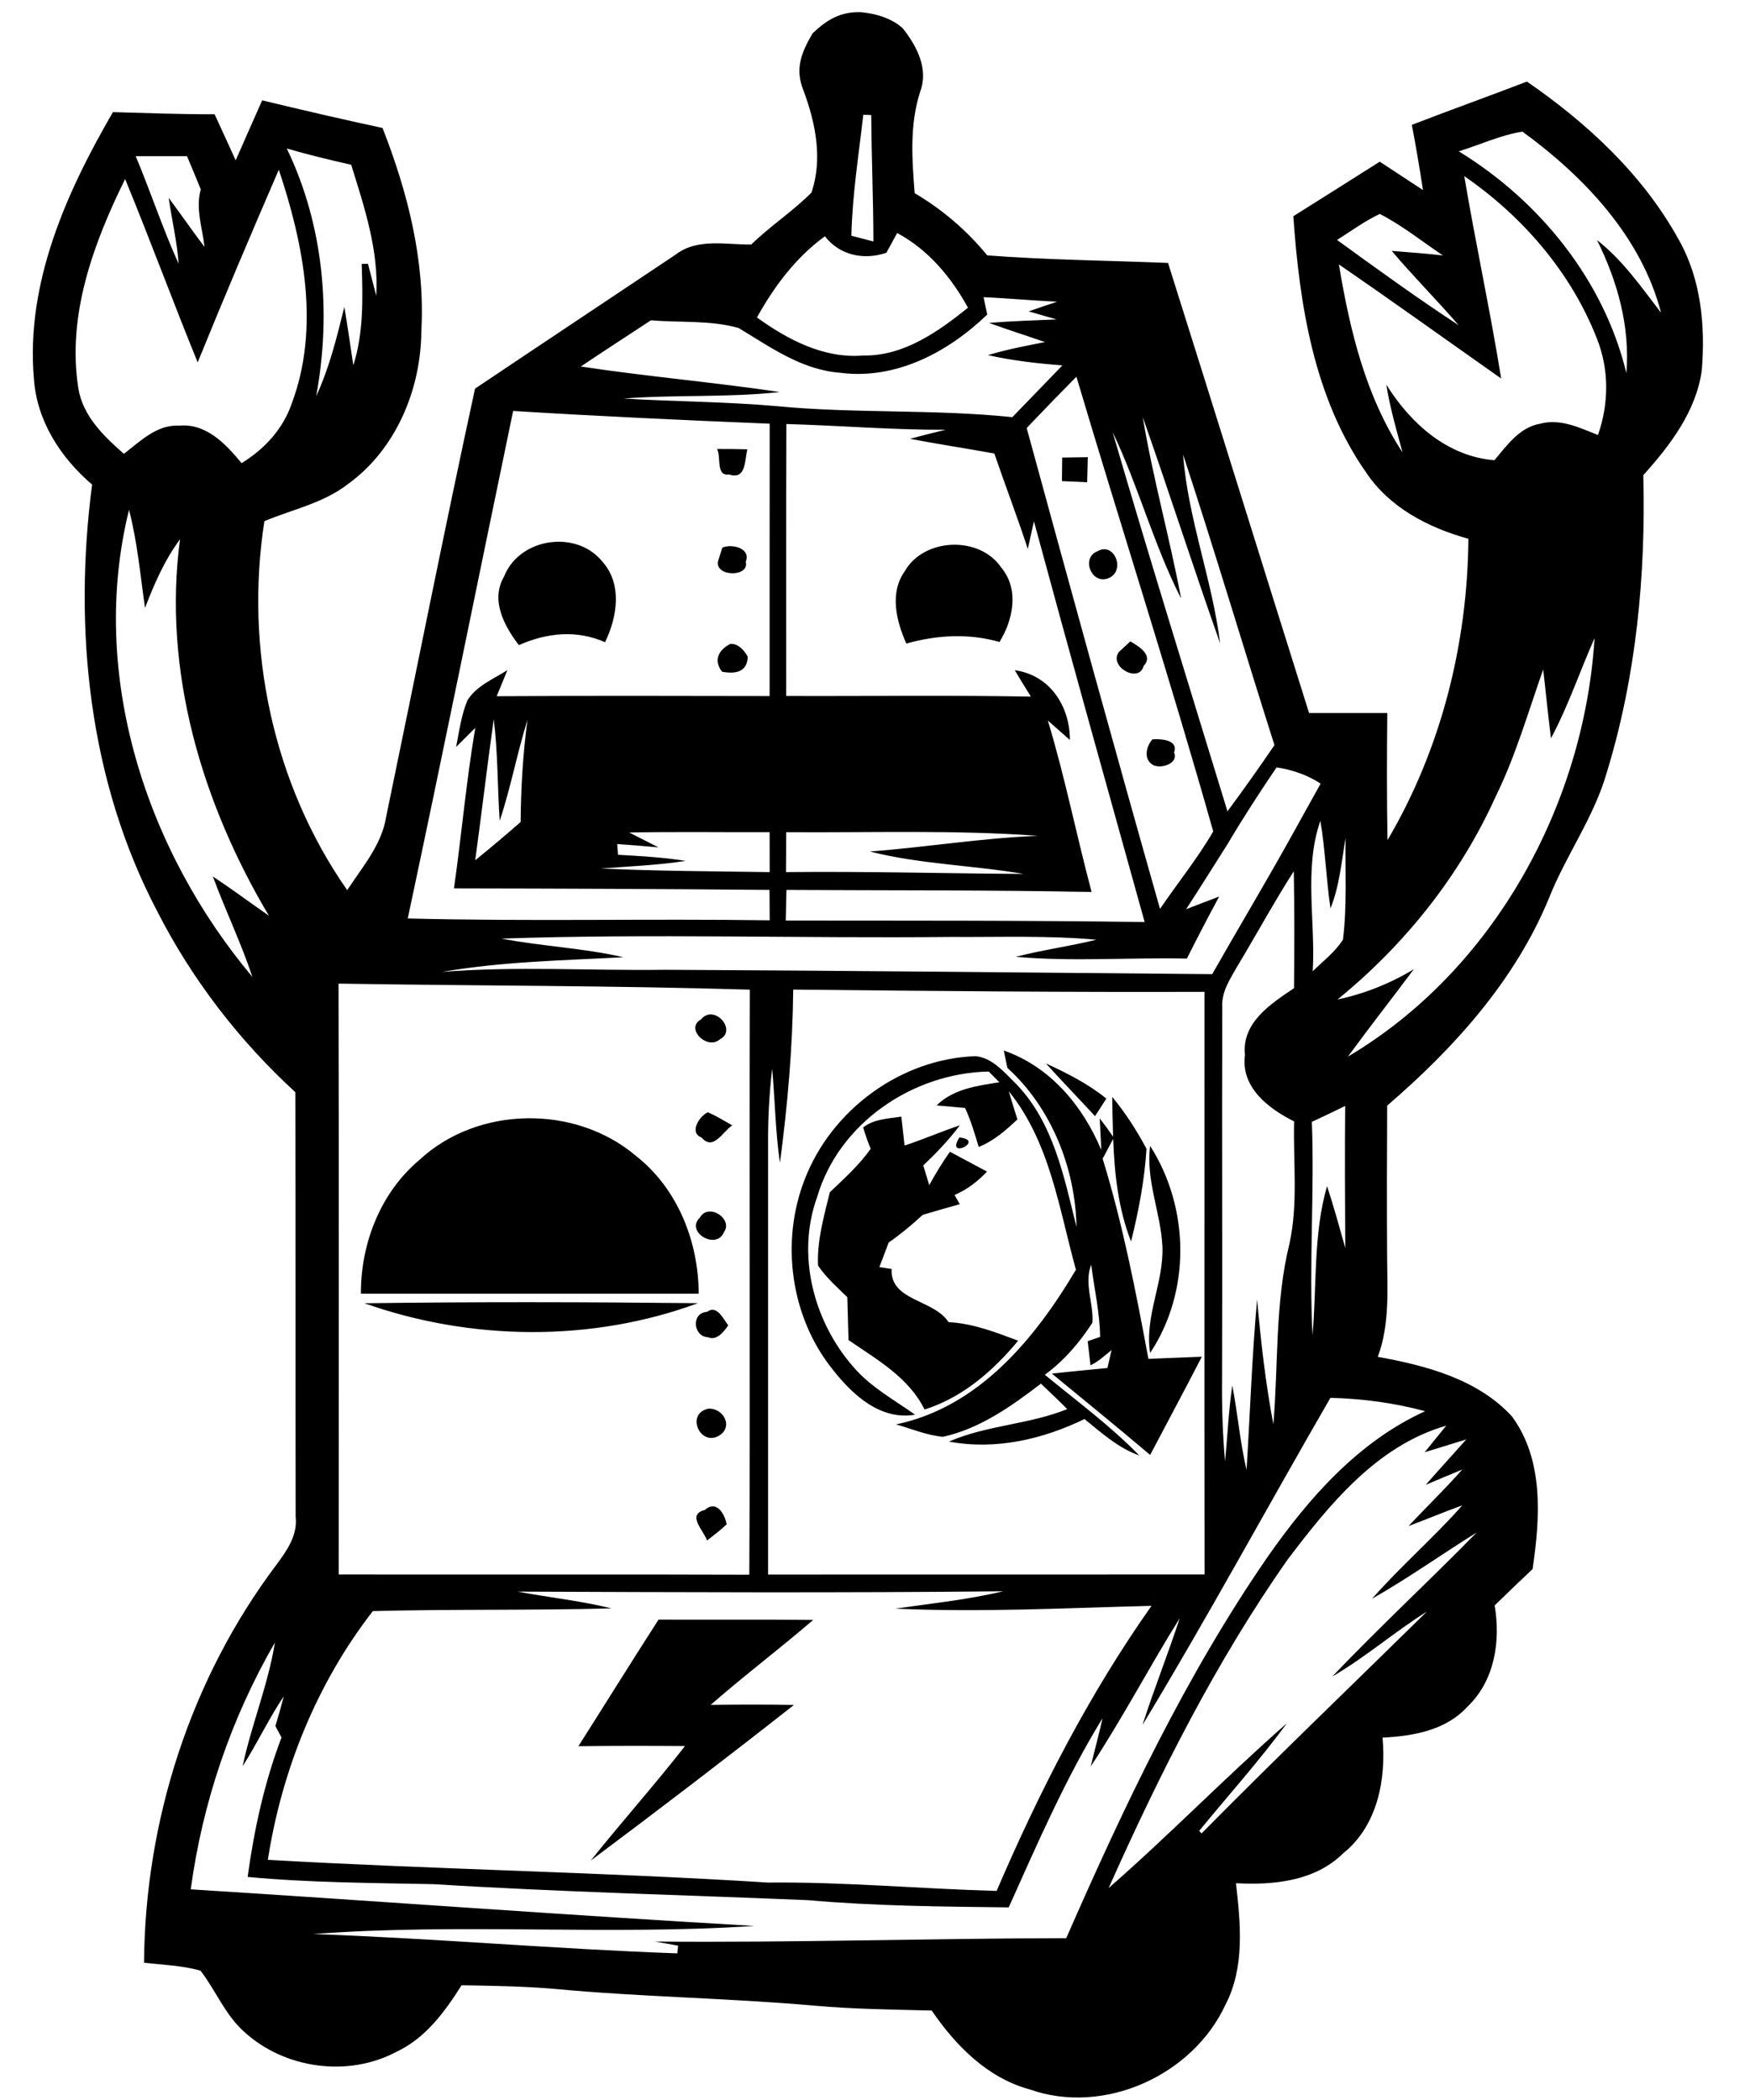 <?xml version="1.0" encoding="UTF-8" standalone="no"?>
<svg
   xmlns:dc="http://purl.org/dc/elements/1.1/"
   xmlns:cc="http://creativecommons.org/ns#"
   xmlns:rdf="http://www.w3.org/1999/02/22-rdf-syntax-ns#"
   xmlns:svg="http://www.w3.org/2000/svg"
   xmlns="http://www.w3.org/2000/svg"
   xmlns:sodipodi="http://sodipodi.sourceforge.net/DTD/sodipodi-0.dtd"
   xmlns:inkscape="http://www.inkscape.org/namespaces/inkscape"
   width="220pt"
   height="264pt"
   viewBox="0 0 220 264"
   version="1.1"
   id="svg2"
   inkscape:version="0.91 r13725"
   sodipodi:docname="robot.svg">
  <defs
     id="defs122" />
  <sodipodi:namedview
     pagecolor="#ffffff"
     bordercolor="#666666"
     borderopacity="1"
     objecttolerance="10"
     gridtolerance="10"
     guidetolerance="10"
     inkscape:pageopacity="0"
     inkscape:pageshadow="2"
     inkscape:window-width="1200"
     inkscape:window-height="1857"
     id="namedview120"
     showgrid="false"
     inkscape:zoom="1.430303"
     inkscape:cx="145.20296"
     inkscape:cy="-57.950012"
     inkscape:window-x="3752"
     inkscape:window-y="-8"
     inkscape:window-maximized="1"
     inkscape:current-layer="svg2" />
  <path
     d="m 102.151,4.195 c -1.35,2.33 -2.292,4.401 -1.122,7.231 1.5,4.06 2.42,8.569 0.98,12.789 -2.35,2.36 -5.169,4.19 -7.559,6.52 -3.18,0.05 -6.78,-0.84 -9.52,1.28 -8.4,5.62 -16.821,11.211 -25.211,16.841 -3.89,17.9 -7.439,35.87 -11.169,53.8 -0.55,3.55 -3,6.33 -4.9,9.25 -9.34,-13.36 -12.911,-30.371 -10.411,-46.391 3.52,-1.47 7.411,-2.26 10.491,-4.65 6.06,-4.37 9.189,-11.91 9.239,-19.25 0.49,-8.78 -1.7,-17.42 -4.88,-25.53 -5.06,-1.08 -10.1,-2.26 -15.13,-3.47 -1.12,2.51 -2.22,5.021 -3.33,7.541 -0.88,-1.93 -1.76,-3.871 -2.65,-5.791 -4.26,0.01 -8.52,-0.15 -12.78,-0.27 -5.87,10.09 -10.961,21.521 -9.941,33.461 0.34,5.31 3.35,9.979 7.32,13.359 -2.37,18.17 -0.42,37.25 8.18,53.63 4.36,8.56 10.3,16.271 17.37,22.761 0.05,17.78 0.009,35.569 0.039,53.359 0.27,2.36 -1.12,4.301 -2.45,6.091 -10.75,14.29 -16.489,32.139 -16.609,49.989 2.37,0.27 4.781,0.341 7.091,0.991 1.94,2.5 3.109,5.579 5.519,7.709 5.08,4.64 13.06,5.741 19.15,2.481 3.65,-1.71 6.071,-5.05 8.161,-8.35 3.88,0.07 7.749,0.12 11.609,0.45 10.92,1.03 21.891,1.149 32.811,2.119 4.88,0.44 9.79,0.481 14.68,0.611 3.02,4.41 6.999,8.469 12.309,9.909 9.33,3.31 20.49,-1.729 24.62,-10.639 2.45,-4.71 1.9,-10.201 1.32,-15.281 4.74,0.26 9.93,-0.249 13.48,-3.759 4.33,-3.47 5.41,-9.291 4.95,-14.541 3.82,-0.19 7.949,-0.9 10.659,-3.88 3.44,-3.26 4.201,-8.249 3.431,-12.739 1.58,-1.53 3.159,-3.06 4.769,-4.57 0.95,-6.39 1.45,-13.71 -2.6,-19.2 -4.31,-4.69 -10.809,-6.39 -16.859,-7.48 1.55,-4.15 1.18,-8.62 1.17,-12.95 -0.04,-6.21 -0.021,-12.421 0.009,-18.631 8.4,-7.22 16.071,-15.72 20.341,-26.08 2.14,-5.41 5.68,-10.199 7.28,-15.839 3.69,-12.06 4.9,-24.761 4.58,-37.341 3.37,-3.75 6.63,-8.009 7.35,-13.159 0.46,-5.6 -0.079,-11.49 -2.909,-16.47 -4.49,-8.14 -11.48,-14.62 -19.07,-19.85 -4.81,1.85 -9.66,3.579 -14.47,5.439 0.52,2.73 0.98,5.46 1.4,8.2 l -5.43,-3.569 c -3.62,2.29 -7.24,4.579 -10.87,6.859 0.78,11.13 2.59,22.83 9.13,32.18 2.95,4.45 7.861,6.98 12.881,8.37 -0.11,13.22 -3.44,26.46 -10.17,37.88 -0.1,-5.33 -0.08,-10.66 -0.03,-15.98 l -9.831,0 c -5.93,-18.85 -11.78,-37.73 -17.73,-56.58 -7.58,-0.31 -15.17,-0.37 -22.73,-0.95 -2.56,-3.13 -5.64,-5.77 -9.12,-7.82 -0.34,-4.27 -0.649,-8.619 0.691,-12.759 1.07,-2.85 -0.4,-5.681 -2.13,-7.891 0,0 -1.479,-1.726 -5.251,-2.097 -2.654,-0.116 -4.381,0.982 -6.148,2.657 z m 6.378,10.231 1,0.039 c 0.03,5.3 0.26,10.591 0.27,15.891 -0.7,-0.18 -2.08,-0.54 -2.77,-0.72 0.12,-5.1 0.92,-10.149 1.5,-15.209 z m 82.859,2.119 c 7.77,5.66 14.95,13.23 17.43,22.77 -2.48,-3.22 -4.81,-6.61 -8.05,-9.13 2.58,5.19 4.171,10.88 3.691,16.73 -2.81,-11.69 -10.91,-21.669 -21.07,-27.889 2.67,-0.83 5.23,-2.031 8,-2.481 z M 36.05,18.665 c 2.68,0.79 5.39,1.43 8.1,2.05 1.66,5.34 3.49,10.8 3.15,16.47 -0.26,-1.01 -0.781,-3.02 -1.041,-4.02 l -0.791,0.011 c 0.14,4.27 0.26,8.63 -1.05,12.75 -0.37,-2.45 -0.72,-4.901 -1.13,-7.341 -0.94,3.81 -1.879,7.64 -3.539,11.22 1.93,-10.46 0.95,-21.511 -3.7,-31.141 z m -18.991,0.97 6.45,0 c 0.59,1.39 1.17,2.78 1.73,4.17 -0.68,2.42 0.21,4.849 0.47,7.239 -1.54,-2.03 -2.98,-4.129 -4.5,-6.169 0.39,2.77 1.05,5.499 1.25,8.289 -2.01,-4.43 -3.52,-9.06 -5.4,-13.53 z m 17.991,1.7 c 3.13,9.36 5.209,19.869 1.619,29.409 -1.09,3.2 -3.45,5.741 -6.3,7.481 -1.95,-2.38 -4.45,-5.041 -7.85,-4.711 -2.79,-0.16 -4.899,1.961 -6.939,3.541 -2.53,-2.21 -5.17,-4.75 -5.73,-8.23 -1.45,-9.18 1.89,-18.22 5.88,-26.32 3.14,7.64 6,15.4 9.12,23.05 3.3,-8.11 6.72,-16.18 10.2,-24.22 z m 149.03,0.809 c 7.31,5.03 13.409,12.081 16.659,20.381 1.57,3.91 1.53,8.209 0.15,12.159 -2.3,-0.9 -4.72,-2.1 -7.25,-1.42 -2.6,0.44 -4.19,2.721 -5.77,4.591 -5.94,-0.47 -10.559,-4.65 -13.589,-9.5 0.46,2.89 1.269,5.7 2.039,8.52 -4.65,-7.07 -6.63,-15.391 -8,-23.631 6.85,4.7 13.6,9.561 20.4,14.341 -1.37,-8.51 -3.209,-16.941 -4.639,-25.441 z m -10.62,4.75 c 2.82,1.45 5.31,3.45 7.93,5.22 -2.14,-0.24 -4.29,-0.41 -6.43,-0.57 2.71,3.2 5.68,6.18 8.42,9.35 -5.21,-3.42 -10.261,-7.07 -15.291,-10.73 1.77,-1.12 3.47,-2.37 5.37,-3.27 z m -60.67,2.4 c 3.92,2.11 6.79,5.551 8.9,9.391 -3.78,3.04 -8.1,6.099 -13.18,6.009 -4.93,0.41 -9.47,-1.99 -13.35,-4.78 2.17,-3.92 4.891,-7.549 8.541,-10.209 1.87,2.41 4.91,3.03 7.73,2.07 z m 10.861,8.07 c 3.09,0.13 6.169,0.431 9.259,0.561 -1.2,0.4 -2.401,0.799 -3.591,1.219 0.88,0.26 2.641,0.761 3.511,1.011 -2.83,0.12 -5.661,0.209 -8.491,0.439 2.33,0.85 4.69,1.601 7.03,2.411 -2.41,0.47 -4.83,0.939 -7.18,1.639 3.08,0.69 6.22,1.051 9.37,1.291 -2.1,2.16 -4.201,4.339 -6.291,6.509 -9.87,-1.03 -19.799,-0.429 -29.669,-1.389 -6.39,-0.56 -12.811,-0.57 -19.211,-0.95 6.54,-0.51 13.131,-0.1 19.661,-0.82 -8.32,-1.23 -16.711,-1.949 -25.031,-3.209 2.92,-1.97 5.88,-3.871 8.82,-5.811 3.66,0.32 7.47,-0.04 11.02,0.97 3.99,2.41 7.971,5.28 12.791,5.63 6.98,0.91 13.579,-2.61 18.459,-7.32 -0.11,-0.54 -0.339,-1.63 -0.459,-2.18 z m 11.669,9.991 c 5.67,19.08 11.8,38.04 17.2,57.17 -1.98,3.41 -4.479,6.479 -6.689,9.739 -5.71,-20.12 -11.251,-40.28 -16.761,-60.45 2.06,-2.18 4.15,-4.319 6.25,-6.459 z M 64.509,51.665 c 10.74,0.66 21.49,1.16 32.25,1.6 -0.02,11.41 6.24e-4,22.821 -0.009,34.241 -11.44,-0.02 -22.881,-0.05 -34.311,0.02 0.45,-1.09 0.9,-2.181 1.35,-3.281 -1.76,1.12 -3.86,1.951 -5.02,3.781 -0.78,1.87 -1.04,3.9 -1.43,5.88 0.61,-0.6 1.811,-1.8 2.411,-2.4 -1.14,6.7 -1.721,13.46 -2.681,20.18 13.22,0.02 26.45,0.071 39.67,0.191 0.01,1.27 0.02,2.549 0.02,3.819 -15.16,-0.22 -30.33,0.16 -45.5,-0.23 4.53,-21.24 8.82,-42.54 13.25,-63.8 z m 79.15,0.77 c 3.33,9.46 6.39,19 9.73,28.45 -1,-8.02 -4.049,-15.681 -4.659,-23.741 3.99,12.12 7.619,24.371 11.489,36.531 -1.92,2.81 -3.879,5.589 -5.909,8.319 -4.86,-15.88 -9.791,-31.74 -14.441,-47.68 3.26,6.81 5.171,14.2 8.611,20.92 -1.43,-7.63 -3.55,-15.13 -4.82,-22.8 z m -44.8,0.87 c 6.67,0.19 13.35,0.75 20.03,0.72 -1.5,0.36 -2.999,0.739 -4.489,1.139 3.53,0.67 7.07,1.21 10.6,1.85 1.38,4.01 2.889,7.971 4.209,11.991 0.19,-0.87 0.58,-2.6 0.77,-3.47 4.55,16.82 9.25,33.59 13.92,50.38 -15.04,-0.22 -30.08,-0.169 -45.12,-0.189 0.03,-1.29 0.059,-2.57 0.089,-3.85 12.79,0.08 25.581,-6.3e-4 38.361,0.259 -1.91,-7.16 -3.35,-14.45 -5.5,-21.55 0.69,0.61 2.08,1.831 2.77,2.441 0.01,-4.27 -2.541,-8.17 -6.931,-8.77 0.66,1.11 1.341,2.22 2.031,3.32 -10.25,-0.19 -20.511,-0.041 -30.761,-0.081 0.01,-11.4 -0.02,-22.789 0.02,-34.189 z m -8.72,3.139 c 0.54,0.9 -0.18,3.47 1.5,3.2 2.2,0.72 1.95,-1.779 2.32,-3.159 -1.28,-0.03 -2.55,-0.051 -3.82,-0.041 z m 46.611,1.031 c -0.81,0.01 -2.42,0.04 -3.22,0.05 -0.01,0.74 -0.03,2.219 -0.03,2.959 0.79,0.03 2.379,0.111 3.169,0.141 0.03,-1.05 0.061,-2.1 0.081,-3.15 z m -120.531,6.619 c 1.05,4.04 1.421,8.211 2.011,12.331 1.16,-3.02 2.46,-6.011 4.4,-8.631 -2.21,16.53 2.76,33.191 11.18,47.331 -2.35,-1.64 -4.66,-3.351 -7.05,-4.941 1.56,4.24 3.54,8.33 4.97,12.63 -13.42,-15.97 -20.611,-38.09 -15.511,-58.72 z m 53.684,4.016 c -2.755,0.115 -5.466,1.649 -6.534,4.366 -1.74,2.98 0.021,6.22 1.861,8.63 3.47,-1.56 7.29,-1.95 10.83,-0.37 1.56,-3.2 2.21,-7.359 -0.4,-10.209 -1.444,-1.737 -3.614,-2.505 -5.756,-2.416 z m 49.803,0.377 c -2.396,0.086 -4.757,1.208 -5.967,3.328 -1.94,2.73 -1.06,6.271 0.2,9.091 3.84,-1.08 7.841,-1.31 11.711,-0.2 1.72,-2.77 2.499,-6.62 0.239,-9.33 -1.355,-2.025 -3.787,-2.975 -6.183,-2.889 z m -27.85,0.175 c -0.385,-0.008 -0.757,0.053 -1.047,0.183 -0.14,0.43 -0.41,1.291 -0.55,1.731 -0.36,1.96 4.001,2.009 3.491,0.039 0.525,-1.282 -0.74,-1.929 -1.894,-1.953 z m 46.859,0.389 c -0.233,0.017 -0.48,0.094 -0.736,0.244 -2.2,0.85 -0.67,4.44 1.53,3.32 1.75,-0.901 0.836,-3.686 -0.794,-3.564 z m 61.744,11.164 c -1.31,21 -12.699,41.77 -31.009,52.62 2.71,-3.7 5.539,-7.311 8.289,-10.991 -2.97,1.8 -6.2,3.081 -9.6,3.811 8.44,-6.87 15.361,-15.521 19.861,-25.461 2.53,-5.13 4.1,-10.65 6,-16.03 0.34,2.88 0.61,5.77 0.98,8.65 2.17,-4.05 3.62,-8.41 5.48,-12.6 z m -58.359,0.411 c -0.37,0.34 -1.1,1.019 -1.47,1.369 -1.24,1.86 2.56,3.931 3.13,1.741 1.29,-1.38 -0.589,-2.469 -1.659,-3.109 z m -50.281,0.319 c -1.47,0.75 -2.179,2.05 -1.039,3.5 1.6,0.3 3.17,0.1 3.22,-1.9 -0.63,-1.1 -1.361,-1.64 -2.181,-1.6 z m -29.75,9.461 c 0.53,4.24 0.46,8.52 0.75,12.78 1.39,-4.16 2.181,-8.49 3.491,-12.68 -0.57,4.25 -0.829,8.54 -0.859,12.83 -1.87,1.63 -3.771,3.249 -5.711,4.809 0.81,-5.91 1.5,-11.829 2.33,-17.739 z m 83.239,2.519 c -0.155,0.002 -0.297,0.009 -0.419,0.02 -0.79,0.84 -1.16,2.45 -0.02,3.17 0.89,0.62 3.351,-0.06 2.731,-1.52 0.516,-1.409 -1.204,-1.684 -2.292,-1.67 z m 20.681,10.261 c 0.62,3.65 0.73,7.359 1.27,11.009 1.14,-2.82 1.39,-5.88 1.9,-8.85 -0.06,4.25 0.19,8.551 -0.33,12.781 -0.99,1.55 -2.49,2.699 -3.8,3.969 0.37,-6.27 -1.141,-12.869 0.959,-18.909 z m -51.311,1.402 c 5.281,0.009 10.561,0.104 15.831,0.489 -7.08,0.27 -14.09,1.439 -21.15,1.969 6.34,1.61 12.91,1.72 19.33,2.82 -9.96,-0.06 -19.92,-0.34 -29.88,-0.23 0.01,-1.67 0.02,-3.35 0.03,-5.02 5.275,0.04 10.558,-0.037 15.839,-0.028 z m -26.753,0.014 c 2.943,0.006 5.885,0.024 8.825,0.014 0,1.67 0.009,3.34 0.009,5.02 -7.07,-0.1 -14.15,-0.13 -21.22,-0.45 3.56,-0.28 7.131,-0.409 10.661,-0.959 -2.81,-0.45 -5.671,-0.61 -8.511,-0.77 l -0.1,-1.35 c 1.73,0.12 3.461,0.26 5.191,0.42 -1.23,-0.63 -2.45,-1.25 -3.68,-1.87 2.94,-0.055 5.883,-0.061 8.825,-0.055 z m 74.084,1.134 c -3.14,5.62 -6.44,11.14 -9.62,16.73 -22.93,-0.2 -45.86,-0.44 -68.8,-0.55 -9.34,0.13 -18.7,-0.48 -28.02,0.27 7.53,-1.31 15.18,-1.44 22.8,-1.85 -5.05,-1.16 -10.259,-1.371 -15.339,-2.341 18.82,-0.64 37.69,-0.009 56.53,-0.209 6.09,0.04 12.19,-0.2 18.27,0.35 -3.36,0.83 -6.79,1.28 -10.13,2.15 7.15,0.63 14.339,0.06 21.509,0.22 1.31,-2.62 2.669,-5.22 4.059,-7.8 -1.39,0.52 -2.779,1.07 -4.159,1.6 1.85,-2.85 3.373,-5.293 5.193,-8.163 2.156,-3.625 3.969,-6.397 6.174,-9.663 0.745,0.095 3.239,0.503 5.542,2.036 m -3.37,11.01 c 0.09,4.9 0.06,9.8 0.03,14.7 -2.91,1.96 -6.6,4.329 -6.17,8.389 -0.55,4.09 2.95,6.751 6.18,8.361 -0.13,5.11 0.52,10.31 -0.58,15.35 -1.84,7.44 -1.39,15.159 -2.03,22.739 -0.98,-5.2 -1.581,-10.45 -2.041,-15.72 -0.65,7.14 -0.88,14.3 -1.33,21.45 -0.82,-3.5 -1.111,-7.099 -1.791,-10.619 -0.47,3.16 -0.599,6.36 -0.909,9.55 -0.3,-3.34 -0.41,-6.7 -0.38,-10.05 0.06,-15.7 -0.03,-31.391 0.03,-47.091 -0.12,-1.86 0.95,-3.451 1.82,-4.991 2.42,-4.01 4.65,-8.129 7.17,-12.069 z M 42.559,123.656 c 17.24,0.28 34.489,0.239 51.709,0.759 -0.09,24.52 0.061,49.04 -0.069,73.55 -17.21,-0.06 -34.41,3.1e-4 -51.62,-0.03 0,-24.76 0.04,-49.52 -0.02,-74.28 z m 57.159,0.75 c 17.23,0.18 34.47,0.34 51.7,0.28 0.01,24.42 -0.019,48.83 0.011,73.25 -18.29,0.02 -36.58,-0.011 -54.87,0.009 l 0,-54.319 c -0.02,-3.1 0.159,-6.201 0.509,-9.291 0.37,3.95 0.401,7.92 0.981,11.85 0.96,-7.22 1.599,-14.5 1.669,-21.78 z m -10.217,3.13 c -0.475,-0.048 -0.972,0.122 -1.392,0.63 -2.02,1.13 0.81,3.93 2.42,2.47 1.628,-0.847 0.397,-2.956 -1.028,-3.1 z m 36.688,4.53 c 0.11,0.55 0.34,1.64 0.45,2.18 5.53,4.99 8.561,12.65 8.691,20 -1.56,-6.27 -2.88,-13.039 -7.5,-17.889 -1.49,-1.44 -2.98,-3.35 -5.17,-3.58 -9.41,0.31 -18.14,6.75 -21.5,15.5 -3.08,7.88 -1.771,17.4 3.609,24 2.47,3.13 5.95,6.309 10.27,5.569 -2.64,-1.87 -5.56,-3.459 -7.7,-5.939 -5.04,-5.7 -7.26,-14.12 -4.62,-21.4 2.72,-9.32 12.031,-15.61 21.581,-15.8 0.33,0.34 0.999,1.01 1.339,1.35 -2.81,0.44 -5.77,0.829 -7.9,2.909 0.9,0.08 2.69,0.24 3.58,0.32 0.74,1.57 1.21,3.24 1.72,4.9 1.88,-0.74 3.411,-2.089 4.861,-3.459 -0.37,-1.18 -0.731,-2.361 -1.081,-3.541 5.19,6.42 6.311,14.751 8.441,22.441 -5.14,8.67 -12.239,17.279 -22.609,19.439 1.95,0.56 3.849,1.371 5.889,1.561 4.65,-1.02 8.6,-3.841 12.32,-6.681 1.11,1.06 2.229,2.11 3.309,3.2 -4.8,1.94 -10.109,2.011 -14.869,4.081 5.83,1.1 11.769,-0.281 17.039,-2.831 2.14,1.74 4.241,3.641 6.891,4.581 -3.64,-3.74 -7.86,-6.84 -11.88,-10.15 2.41,-1.76 4.36,-4.041 5.98,-6.541 0.17,-2.44 -1.08,-4.93 -0.15,-7.3 0.38,3.02 1.08,6.01 1.12,9.08 -0.39,0.13 -1.171,0.401 -1.561,0.541 0.09,0.76 0.27,2.279 0.35,3.039 0.99,-0.48 1.8,-1.239 2.65,-1.919 -0.13,0.56 -0.39,1.69 -0.52,2.25 -2.33,0.23 -4.659,0.45 -6.989,0.7 4.13,3.4 8.279,6.77 12.359,10.23 2.17,-4.11 4.37,-8.22 6.5,-12.35 l -6.72,0.27 c -1.57,-8.46 -3.22,-16.931 -5.75,-25.161 l 1.322,-2.491 c 0.167,4.386 0.62,8.731 2.248,12.902 0.95,-3.83 1.701,-7.711 1.941,-11.661 -1.23,-2.3 -2.641,-4.51 -4.311,-6.52 0.027,1.668 0.051,3.338 0.109,5.002 -0.534,-0.784 -1.091,-1.553 -1.678,-2.302 l 0.2,3.981 c -2.33,-5.56 -6.421,-10.481 -12.261,-12.511 z m 5.291,1.62 c 2.03,2.24 4.13,4.41 6.18,6.63 0.48,-0.73 0.95,-1.469 1.42,-2.209 -2.29,-1.86 -4.94,-3.2 -7.6,-4.42 z m 37.63,5.35 c -0.06,5.95 -0.021,11.9 0.009,17.85 -0.73,-2.6 -1.449,-5.21 -2.289,-7.78 -1.76,6.11 -1.27,12.51 -1.83,18.77 -0.45,-8.93 0.259,-17.891 -0.081,-26.841 1.4,-0.65 2.801,-1.32 4.191,-2 z m -80.13,0.791 c -1.05,0.48 -2.41,2.57 -0.78,3.18 1.48,1.74 2.649,-0.76 3.859,-1.53 -1.01,-0.57 -2,-1.19 -3.08,-1.65 z m 24.33,0.55 c -1.65,0.26 -3.42,0.279 -4.8,1.359 0.27,0.91 0.58,1.8 0.95,2.68 -1.45,2.06 -3.331,3.74 -5.141,5.47 -0.73,3.01 -1.63,6.1 -1.48,9.22 1.02,1.5 2.39,2.71 3.68,3.97 0.05,1.79 0.1,3.589 0.15,5.389 3.57,2.46 7.561,4.68 9.561,8.73 4.78,-1.5 8.62,-4.86 11.77,-8.65 -2.84,-1.06 -5.69,-2.18 -8.75,-2.33 -1.87,-2.9 -7.361,-2.629 -7.161,-6.689 -0.38,-0.06 -1.149,-0.171 -1.539,-0.231 0.29,-0.77 0.879,-2.309 1.169,-3.089 1.51,-1.05 2.921,-2.23 4.281,-3.48 1.55,-0.46 3.099,-0.911 4.659,-1.341 -0.16,-0.29 -0.489,-0.869 -0.659,-1.159 1.57,-0.67 2.92,-1.701 4.08,-2.941 -1.56,-0.83 -3.111,-1.661 -4.661,-2.491 -0.95,1.34 -1.81,2.75 -2.6,4.2 -0.25,-0.83 -0.5,-1.66 -0.75,-2.48 1.65,-1.57 3.23,-3.22 4.6,-5.05 -2.34,0.8 -4.61,1.77 -6.95,2.55 -0.1,-0.91 -0.309,-2.729 -0.409,-3.639 z m -47.061,0.206 c -4.941,0.08 -9.849,1.823 -13.519,5.233 -4.9,4.11 -7.381,10.5 -7.361,16.82 l 42.47,0 c -0.03,-6.56 -2.64,-13.189 -7.87,-17.309 -3.805,-3.24 -8.779,-4.824 -13.72,-4.744 z m 54.361,2.413 c -1.84,2.9 3.36,0.35 0,0 z m 23.98,1.061 c -0.57,4.31 1.321,8.35 1.541,12.6 0.2,4.56 -2.281,8.83 -1.541,13.43 5.14,-7.76 4.97,-18.24 0,-26.03 z m -55.489,8.255 c -0.428,0.043 -0.827,0.264 -1.1,0.734 -1.91,1.83 2.05,4.15 3,1.87 0.915,-1.245 -0.617,-2.732 -1.9,-2.605 z m -22.325,11.392 c -6.99,-0.002 -13.981,0.038 -20.966,0.133 13.4,4.74 28.56,4.921 41.93,-0.009 -6.985,-0.075 -13.974,-0.121 -20.964,-0.123 z m 22.77,0.955 c -0.202,0.004 -0.417,0.082 -0.645,0.258 -2.05,0.11 -1.77,3.121 0.1,3.191 1.1,0.48 2.01,-0.711 2.55,-1.491 -0.487,-0.626 -1.128,-1.977 -2.005,-1.958 z m 77.705,11.069 c 4.02,0.1 8.019,0.63 11.909,1.68 -8.38,3.81 -14.6,10.88 -19.78,18.28 -10.3,14.93 -18.081,31.4 -25.341,47.97 -17.23,0.02 -34.47,0.58 -51.7,0.42 0.72,0.13 2.181,0.389 2.911,0.519 l -0.1,0.97 c -15.27,-0.54 -30.5,-1.89 -45.77,-2.43 18.45,-1.4 37,0.2 55.45,-1.02 -23.63,-1.35 -47.23,-3.12 -70.85,-4.6 1.47,-10.9 5.07,-21.5 10.58,-31.03 -0.85,5.31 -2.939,10.3 -4.059,15.55 1.84,-2.86 3.269,-5.96 5.169,-8.78 -0.32,1.25 -0.67,2.49 -1.05,3.73 0.19,0.36 0.58,1.081 0.77,1.441 -2.15,5.64 -3.439,11.56 -4.259,17.53 7.78,0.73 15.599,0.749 23.409,0.909 15.66,0.98 31.35,1.351 47.03,2.011 8.39,0.74 16.821,0.809 25.241,0.909 3.62,-8.07 7.161,-16.23 11.791,-23.78 -0.44,2.03 -1.001,4.029 -1.481,6.059 4,-6.05 7.351,-12.499 11.191,-18.639 -1.47,4.5 -3.24,8.909 -4.68,13.419 8.18,-13.52 15.71,-27.439 23.62,-41.119 z m -78.17,1.359 c -2.88,0.57 -1.16,4.65 1.18,3.47 2.02,-1.07 0.75,-3.54 -1.18,-3.47 z m 92.73,2.141 c -0.68,0.84 -2.029,2.509 -2.709,3.339 1.74,-0.54 3.49,-1.069 5.23,-1.609 -1.7,1.91 -3.42,3.789 -5.1,5.709 1.53,-0.64 3.06,-1.3 4.6,-1.93 -2.16,2.45 -4.52,4.719 -6.75,7.109 2.26,-0.85 4.48,-1.78 6.75,-2.6 -3.61,4.08 -7.75,7.651 -11.35,11.741 4.52,-2.56 8.749,-5.59 13.159,-8.33 -5.98,6.1 -12.259,11.919 -18.159,18.109 4.17,-2.42 7.82,-5.61 11.9,-8.17 -9.45,9.29 -19.02,18.461 -28.33,27.891 l -0.3,-0.32 c 3.7,-4.5 7.589,-8.849 11.039,-13.539 -7.65,6.71 -14.76,14.03 -22.42,20.73 6.39,-14.31 13.471,-28.42 22.481,-41.27 5.26,-6.94 11.229,-14.349 19.959,-16.859 z m -92.197,10.145 c -0.308,-0.006 -0.648,0.127 -1.013,0.455 -2.33,0.58 -0.14,2.549 0.28,3.839 0.84,-0.66 1.7,-1.299 2.47,-2.039 -0.172,-0.975 -0.813,-2.237 -1.737,-2.255 z m 36.506,10.673 c -4.46,1.06 -9.029,1.531 -13.559,2.181 10.73,0.49 21.47,-0.08 32.2,-0.35 -7.87,11.14 -14.1,23.329 -19.47,35.839 -9.57,-0.26 -19.13,-1.15 -28.72,-1.05 -20.94,-1.32 -41.94,-1.659 -62.9,-2.859 1.76,-11.3 6.17,-22.21 13.2,-31.27 10,-0.26 20.01,-0.071 30,-0.341 -3.88,-0.96 -7.87,-1.369 -11.8,-2.109 20.35,0.08 40.7,0.169 61.05,-0.041 z m -43.33,3.561 c -3.4,5.28 -6.71,10.62 -10.08,15.92 4.47,-0.06 8.93,-0.05 13.4,-0.02 -3.82,4.9 -7.97,9.54 -11.85,14.4 8.59,-6.42 17.12,-12.94 25.55,-19.57 -3.49,-0.06 -6.98,-0.049 -10.47,-0.009 4.2,-3.67 8.661,-7.041 12.891,-10.681 -6.48,-0.07 -12.961,-0.009 -19.441,-0.039 z"
     id="path6"
     inkscape:connector-curvature="0"
     sodipodi:nodetypes="cccccccccccccccccccccccccccccccccccccccccccccccccccccccccccccccccccccccccccccccccccccccccccccccccccccccccccccccccccccccccccccccccccccccccccccccccccccccccccccccccccccccccccccccccccccccccccccccccccccccccsccccssccccscccccsccsccccccccccccccccccccccccccccccccccccccccccccccccccccccccccccccccccccccccccccccccccccccccccccccccccccccccccccccccccccccccccccccccccccccccccccccccccccccccccccccccccccccccccccccccccccccccccsccccsccccccsccsccccccccccccccccccccccccccccccccccccccccccccccccccccccccccccccccccccccccccccccc"
     style="fill:#000000;fill-opacity:1.0" />
</svg>
